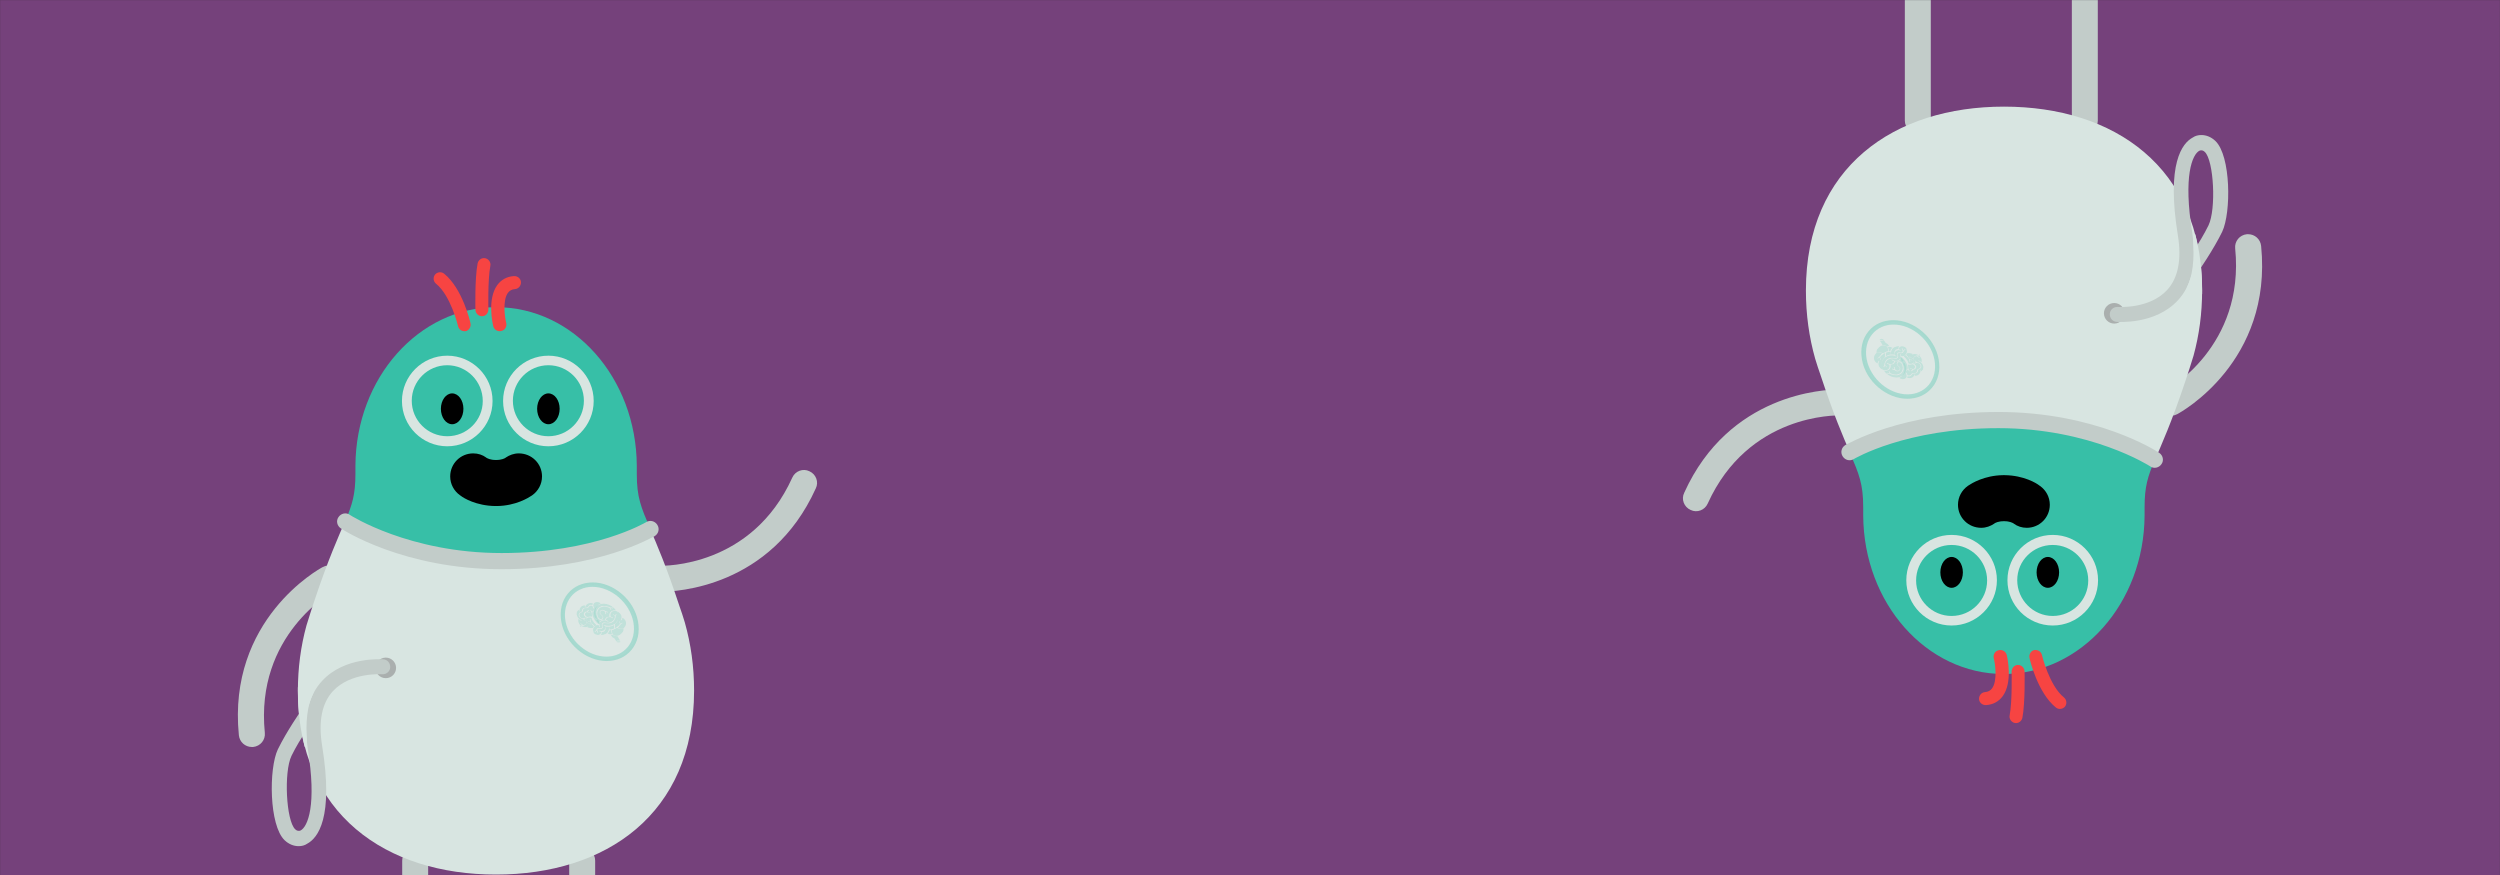 <svg width="2102" height="736" viewBox="0 0 2102 736" fill="none" xmlns="http://www.w3.org/2000/svg">
<rect x="0" y="0" width="2102" height="736" fill="#333333" stroke="none"/>
<mask id="mask0" mask-type="alpha" maskUnits="userSpaceOnUse" x="0" y="0" width="2102" height="736">
<rect width="2102" height="736" fill="url(#paint0_linear)"/>
</mask>
<g mask="url(#mask0)">
<rect width="2102" height="736" fill="#75417B"/>
<path d="M489.498 897.987C483.527 897.987 478.586 893.046 478.586 887.075V723.598C478.586 717.628 483.527 712.686 489.498 712.686C495.469 712.686 500.41 717.628 500.41 723.598V887.075C500.41 893.046 495.469 897.987 489.498 897.987Z" fill="#C2CCC9"/>
<path d="M349.081 897.987C343.11 897.987 338.169 893.046 338.169 887.075V723.598C338.169 717.628 343.11 712.686 349.081 712.686C355.052 712.686 359.993 717.628 359.993 723.598V887.075C359.993 893.046 355.258 897.987 349.081 897.987Z" fill="#C2CCC9"/>
<path d="M555.589 497.532C554.765 497.532 554.147 497.532 553.941 497.532C547.971 497.326 543.235 492.179 543.441 486.208C543.647 480.237 548.794 475.502 554.765 475.707C558.059 475.707 631.974 477.149 666.151 401.587C668.622 396.028 675.21 393.558 680.564 396.234C686.123 398.705 688.593 405.293 685.917 410.646C648.239 494.032 568.354 497.532 555.589 497.532Z" fill="#C2CCC9"/>
<path d="M211.753 628.066C206.194 628.066 201.458 623.948 200.841 618.183C191.164 521.003 268.166 478.384 271.461 476.737C276.814 473.854 283.402 475.913 286.285 481.266C289.167 486.62 287.108 493.208 281.755 496.091C279.079 497.738 214.429 533.768 222.665 616.124C223.283 622.095 218.959 627.448 212.782 628.066C212.576 628.066 212.164 628.066 211.753 628.066Z" fill="#C2CCC9"/>
<path d="M546.735 444.618C538.911 426.294 535.411 418.264 535.411 398.293V398.087C535.411 396.028 535.411 393.763 535.411 391.499C535 317.79 482.292 258.288 417.231 258.288C352.17 258.288 299.256 317.79 298.844 391.499C298.844 393.763 298.844 396.028 298.844 398.087V398.293C298.844 416 296.168 424.235 290.197 438.442C312.639 453.883 353.199 471.796 421.554 471.796C480.851 471.796 521.205 458.207 546.735 444.618Z" fill="#37BFA7"/>
<path d="M571.236 509.473C571.236 509.268 571.03 509.062 571.03 508.856C560.324 476.325 552.294 457.795 546.529 444.412C520.999 458.001 480.645 471.384 421.554 471.384C353.199 471.384 312.639 453.472 290.197 438.03C284.638 451.207 276.196 469.531 264.255 505.356C262.196 511.532 259.931 518.533 257.666 525.945C252.931 543.239 250.46 561.564 250.46 580.711C250.46 684.891 324.992 735.334 417.025 735.334C509.057 735.334 583.589 684.891 583.589 580.711C583.589 560.534 580.913 541.386 575.766 523.268C574.324 518.533 572.883 514.003 571.236 509.473Z" fill="#D8E5E1"/>
<path d="M421.554 478.59C339.61 478.59 288.55 445.648 286.491 444.207C283.402 442.148 282.373 437.824 284.638 434.736C286.697 431.647 291.02 430.618 294.109 432.883C294.726 433.295 344.14 465.002 421.76 465.002C499.792 465.002 542.823 439.265 543.235 439.059C546.529 437.001 550.647 438.03 552.706 441.324C554.765 444.618 553.735 448.736 550.441 450.795C548.382 451.619 503.498 478.59 421.554 478.59Z" fill="#C2CCC9"/>
<path d="M390.465 278.465C387.994 278.465 385.729 276.818 385.111 274.142C385.111 273.936 378.935 248.405 366.581 238.523C364.317 236.67 363.905 233.17 365.758 230.905C367.611 228.64 371.111 228.228 373.376 230.081C388.817 242.435 395.406 270.642 395.612 271.877C396.229 274.759 394.376 277.848 391.494 278.465C391.288 278.465 390.876 278.465 390.465 278.465Z" fill="#F74442"/>
<path d="M405.289 265.906C402.406 265.906 399.936 263.641 399.73 260.553C399.73 259.523 399.112 234.405 401.583 221.434C402.2 218.551 405.083 216.492 407.965 217.11C410.848 217.728 412.907 220.61 412.289 223.493C410.024 235.228 410.642 259.935 410.642 260.141C410.642 263.229 408.377 265.906 405.289 265.906Z" fill="#F74442"/>
<path d="M420.113 278.465C417.642 278.465 415.378 276.818 414.76 274.347C414.142 272.083 409.613 251.494 418.054 239.758C421.348 235.228 426.084 232.552 432.055 232.14C435.143 231.934 437.82 234.199 438.025 237.081C438.231 240.17 435.966 242.846 433.084 243.052C430.407 243.258 428.554 244.287 427.113 246.14C422.378 252.523 424.437 267.141 425.672 271.671C426.29 274.553 424.643 277.642 421.554 278.259C420.937 278.465 420.525 278.465 420.113 278.465Z" fill="#F74442"/>
<path d="M455.732 400.558C455.732 407.146 452.438 412.911 447.496 416.411C447.496 416.411 447.291 416.617 446.879 416.823C444.408 418.47 433.702 425.264 417.848 425.47H416.407C400.348 425.264 389.641 418.676 387.377 416.823C386.965 416.617 386.759 416.411 386.759 416.411C381.818 412.911 378.523 407.146 378.523 400.558C378.523 389.851 387.171 381.204 397.877 381.204C401.995 381.204 405.701 382.439 408.789 384.704C408.789 384.704 408.789 384.704 408.995 384.91C409.819 385.322 412.083 386.763 417.025 386.763C421.966 386.763 424.437 385.322 425.055 384.91C425.26 384.704 425.26 384.704 425.26 384.704C428.349 382.645 432.055 381.204 436.173 381.204C447.085 381.204 455.732 389.851 455.732 400.558Z" fill="black"/>
<path d="M461.085 375.233C440.084 375.233 422.996 358.145 422.996 337.144C422.996 316.143 440.084 299.054 461.085 299.054C482.086 299.054 499.175 316.143 499.175 337.144C499.175 358.145 482.086 375.233 461.085 375.233ZM461.085 307.084C444.614 307.084 431.231 320.467 431.231 336.938C431.231 353.409 444.614 366.792 461.085 366.792C477.556 366.792 490.939 353.409 490.939 336.938C490.939 320.467 477.556 307.084 461.085 307.084Z" fill="#D8E5E1"/>
<path d="M380.171 356.703C385.401 356.703 389.642 350.896 389.642 343.732C389.642 336.569 385.401 330.761 380.171 330.761C374.94 330.761 370.7 336.569 370.7 343.732C370.7 350.896 374.94 356.703 380.171 356.703Z" fill="black"/>
<path d="M376.052 375.233C355.052 375.233 337.963 358.145 337.963 337.144C337.963 316.143 355.052 299.054 376.052 299.054C397.053 299.054 414.142 316.143 414.142 337.144C414.142 358.145 397.053 375.233 376.052 375.233ZM376.052 307.084C359.581 307.084 346.198 320.467 346.198 336.938C346.198 353.409 359.581 366.792 376.052 366.792C392.524 366.792 405.906 353.615 405.906 337.144C405.906 320.673 392.524 307.084 376.052 307.084Z" fill="#D8E5E1"/>
<path d="M461.085 356.703C466.315 356.703 470.556 350.896 470.556 343.732C470.556 336.569 466.315 330.761 461.085 330.761C455.854 330.761 451.614 336.569 451.614 343.732C451.614 350.896 455.854 356.703 461.085 356.703Z" fill="black"/>
<g opacity="0.56">
<path opacity="0.56" d="M527.679 547.41C538.846 536.711 537.376 517.056 524.397 503.508C511.417 489.959 491.842 487.649 480.676 498.348C469.509 509.046 470.978 528.702 483.958 542.25C496.937 555.798 516.512 558.108 527.679 547.41Z" fill="#EBEDED"/>
<path opacity="0.56" d="M510.087 555.799C492.587 555.799 475.292 541.18 471.998 523.062C470.351 513.797 472.204 505.356 477.557 498.973C482.498 493.002 489.91 489.708 498.352 489.708C515.852 489.708 533.147 504.326 536.441 522.444C538.088 531.71 536.235 540.151 530.882 546.534C525.941 552.504 518.529 555.799 510.087 555.799ZM498.146 493.414C490.94 493.414 484.557 496.297 480.233 501.444C475.704 507.003 474.057 514.415 475.498 522.444C478.586 538.71 494.028 552.093 509.882 552.093C517.088 552.093 523.47 549.21 527.794 544.063C532.323 538.504 533.971 531.092 532.529 523.062C529.441 506.797 513.999 493.414 498.146 493.414Z" fill="#37BFA7"/>
</g>
<g opacity="0.56">
<g opacity="0.56">
<path opacity="0.56" d="M505.352 533.769C506.175 533.974 506.999 533.769 507.616 533.563C507.822 533.563 508.028 533.563 508.028 533.357C508.646 533.357 509.263 532.945 509.675 532.739C510.705 532.121 511.322 531.092 511.734 530.063C511.94 529.445 512.146 528.621 511.94 528.004C511.94 527.798 511.94 527.592 512.146 527.592C512.352 527.592 512.352 527.798 512.352 528.004C512.352 528.415 512.352 528.621 512.352 529.033C512.352 529.239 512.352 529.445 512.764 529.239C513.175 529.239 513.793 529.239 514.205 529.033C514.411 529.033 514.617 529.033 514.823 528.827C515.028 528.827 515.028 528.827 515.234 528.827H515.44C515.852 528.827 515.852 528.621 516.058 528.415C516.264 528.004 516.264 527.592 516.264 526.974C516.264 526.562 516.47 525.945 516.264 525.533C516.058 525.533 516.058 525.533 516.058 525.739C515.028 526.356 513.587 526.768 512.352 526.974C511.528 526.974 510.499 526.974 509.675 526.974C509.058 526.974 509.058 526.974 509.263 527.386C509.263 527.798 509.263 528.415 509.263 528.827C509.058 529.651 508.646 530.063 508.234 530.68C508.234 530.68 508.234 530.68 508.028 530.886C507.411 531.298 506.793 531.504 506.175 531.504C505.969 531.504 505.969 531.504 505.969 531.71C505.969 532.121 505.763 532.533 505.763 532.945C505.557 533.151 505.352 533.563 505.146 533.769C505.146 533.769 504.94 533.769 505.146 533.974C505.146 533.769 505.352 533.769 505.352 533.769Z" fill="#37BFA7"/>
</g>
<g opacity="0.56">
<path opacity="0.56" d="M513.998 533.357C514.204 533.151 514.822 533.357 514.41 532.74C513.998 531.71 513.793 530.886 513.998 530.063C513.998 529.857 513.998 529.651 513.793 529.857C513.587 529.857 513.175 529.857 512.969 529.857C512.763 529.857 512.557 529.857 512.557 530.063C512.351 530.886 511.939 531.71 511.116 532.328C510.91 532.534 510.91 532.74 511.322 532.74C512.145 533.357 512.969 533.357 513.998 533.357Z" fill="#37BFA7"/>
</g>
<g opacity="0.56">
<path opacity="0.56" d="M500.822 533.357C500.822 533.357 501.027 533.563 500.822 533.357C501.851 533.769 502.469 533.974 503.292 533.769C504.528 533.563 505.145 532.739 505.557 531.71C505.557 531.504 505.557 531.298 505.145 531.092C504.733 531.092 504.528 531.092 504.116 530.886C503.91 530.886 503.704 530.68 503.91 530.474C503.91 530.268 504.116 530.268 504.322 530.268C504.528 530.268 504.733 530.474 504.939 530.474H505.145C505.557 530.68 505.969 530.68 506.175 530.474C507.204 530.268 507.822 530.063 508.439 529.239C508.645 529.239 508.645 529.033 508.645 528.827C509.057 528.415 509.057 527.798 509.057 527.18C509.057 526.357 509.057 526.356 508.028 525.945C507.616 525.739 507.41 525.739 507.616 525.327C507.616 525.327 507.616 525.327 507.822 525.327C508.028 525.327 508.028 525.327 508.234 525.533C509.263 525.945 510.292 526.151 511.322 526.151H511.528H511.734C513.793 526.151 515.44 525.533 516.881 524.503C517.499 524.092 517.91 523.68 518.322 523.062C518.734 522.65 518.94 522.239 519.146 521.621C519.146 521.621 519.146 521.621 519.352 521.621C520.175 519.356 520.175 516.886 518.734 514.209C518.734 514.003 518.528 514.003 518.322 513.797C517.704 513.591 516.881 513.591 516.263 513.797C516.057 513.797 516.057 513.797 515.851 513.797C513.998 514.209 512.969 516.062 513.381 518.121C513.381 518.327 513.587 518.327 513.793 518.533C514.41 518.739 514.822 518.944 515.234 519.15C515.44 519.356 515.44 519.356 515.44 519.562C515.44 519.562 515.44 519.562 515.234 519.768C515.028 519.768 514.822 519.768 514.616 519.562C514.204 519.356 513.587 518.944 513.175 518.944C511.322 518.533 509.881 519.356 509.469 521.003C509.469 521.209 509.675 521.415 509.881 521.415C510.498 521.621 510.91 521.827 511.322 522.239C511.528 522.445 511.734 522.65 511.528 522.856C511.322 522.856 511.116 522.856 510.91 522.65C510.704 522.445 510.498 522.239 510.292 522.239C509.263 521.621 508.234 521.415 507.204 521.621C506.381 521.827 505.763 522.033 505.145 522.65C504.733 522.856 504.733 523.062 504.528 523.268C504.322 523.474 504.322 523.68 504.322 523.886C504.116 524.092 504.116 524.298 504.116 524.298C503.91 525.121 504.116 525.945 504.322 526.768C504.322 526.974 504.528 527.18 504.322 527.18C504.116 527.386 503.91 527.18 503.91 527.18C503.91 526.974 503.704 526.768 503.704 526.768C503.704 526.562 503.704 526.562 503.704 526.356C503.498 525.533 503.498 525.533 502.675 525.533C501.439 525.533 500.616 525.945 499.998 526.768C499.998 526.768 499.792 526.768 499.792 526.974C499.586 527.18 499.586 527.18 499.38 527.386C499.174 527.592 498.969 528.004 498.969 528.21C498.557 529.033 498.557 530.063 498.969 531.092C498.969 531.092 498.969 531.092 498.969 531.298C499.174 532.327 499.792 532.945 500.822 533.357ZM500.822 530.268C501.027 530.063 501.439 529.857 501.439 529.239C501.851 528.621 502.263 528.004 503.292 528.004C503.704 528.004 504.116 528.004 504.528 528.004C504.939 528.21 505.351 528.21 505.557 528.004C505.557 528.004 505.557 528.004 505.763 528.004C506.381 527.592 506.586 527.18 506.175 526.356C505.351 524.092 507.204 522.856 509.057 523.474C509.675 523.68 510.292 523.68 510.704 523.68H510.91C511.322 523.68 511.734 523.68 512.145 523.474C512.351 523.474 512.557 523.474 512.763 523.268C513.381 523.268 513.998 522.856 514.41 522.65C515.646 521.827 516.469 520.797 516.881 519.356C517.087 518.739 517.087 518.121 516.469 517.503C516.057 517.091 515.646 516.886 515.44 516.268C515.646 516.268 515.646 516.268 515.851 516.268C516.263 516.68 516.469 517.091 516.881 517.503C517.087 517.709 517.293 517.709 517.293 517.503C517.499 517.091 517.499 516.886 517.704 516.474C517.704 516.268 517.91 516.062 518.116 516.268C518.322 516.474 518.322 516.68 518.322 516.68V516.886C518.322 517.091 518.116 517.091 518.116 517.297C517.91 517.503 517.91 517.709 517.91 517.915C517.499 518.327 517.704 518.944 517.499 519.562C517.293 519.768 517.499 519.768 517.293 519.974C517.087 520.386 516.881 521.003 516.675 521.415C516.469 521.621 516.263 521.827 516.263 522.033C516.057 522.239 515.851 522.445 515.646 522.65C515.234 523.062 514.616 523.268 513.998 523.68H513.793C513.381 523.886 512.763 523.886 512.351 524.092H512.145C510.91 524.092 509.675 524.092 508.439 523.886C507.204 523.68 506.381 524.709 506.586 525.945C506.792 526.562 506.998 527.386 506.792 528.004C506.175 528.827 505.351 528.827 504.116 528.621C503.292 528.415 502.469 528.827 502.263 529.445C502.263 529.651 502.263 529.857 502.263 530.063C502.263 530.268 502.469 530.268 502.469 530.474C502.469 530.886 502.88 531.092 502.88 531.504C502.88 531.71 503.292 531.916 502.88 532.121C502.469 532.327 502.469 531.916 502.263 531.71C502.263 531.71 502.263 531.71 502.263 531.504C502.057 531.092 502.057 530.886 501.851 530.474C501.645 530.268 501.645 530.268 501.439 530.474C501.233 530.68 500.822 531.092 500.616 531.298C500.41 531.504 500.41 531.504 499.998 531.504C499.998 531.504 499.998 531.298 499.792 531.298C500.41 530.886 500.616 530.68 500.822 530.268Z" fill="#37BFA7"/>
</g>
<g opacity="0.56">
<path opacity="0.56" d="M502.675 523.268C502.675 523.268 502.675 523.474 502.881 523.474C503.087 523.68 503.293 524.092 503.499 524.298C503.499 524.092 503.704 524.092 503.704 523.886C503.704 523.68 503.91 523.68 503.91 523.474C504.116 523.268 504.116 523.062 504.116 522.856C504.116 522.856 504.116 522.856 504.322 522.65C504.94 521.827 505.763 521.415 506.587 521.209H506.793C507.205 521.209 507.616 521.209 507.822 521.209C508.44 521.209 508.852 521.209 508.852 520.592V520.386C509.469 519.15 510.293 518.533 511.94 518.533C512.352 518.533 512.558 518.327 512.352 517.915C512.146 517.297 512.352 516.885 512.352 516.474C512.764 514.415 514.822 512.974 517.293 513.179C517.499 513.179 517.499 513.179 517.705 513.179C517.705 512.974 517.705 512.974 517.499 512.768C516.675 511.532 515.44 510.503 514.205 509.679C511.322 507.826 508.234 507.209 505.352 507.826C503.91 508.238 502.675 508.856 501.646 509.885C501.234 510.297 500.616 510.915 500.41 511.532C500.204 511.532 500.204 511.738 500.204 511.944C500.204 511.944 500.204 511.944 500.204 512.15C499.998 512.15 499.998 512.356 499.998 512.562C499.793 512.974 499.793 513.385 499.587 513.797C499.175 515.65 499.587 517.297 500.204 519.15C500.41 519.562 500.616 519.768 501.028 519.974C501.234 520.386 501.646 520.592 502.057 520.797C502.263 521.003 502.469 521.003 502.263 521.209C502.057 521.415 501.851 521.209 501.646 521.209C501.646 521.209 501.44 521.209 501.44 521.003C501.234 520.797 501.028 520.592 500.822 520.592C501.234 521.209 501.44 521.827 501.851 522.239C501.851 522.239 501.851 522.239 501.851 522.445C502.469 522.856 502.469 523.062 502.675 523.268ZM501.44 514.621C501.646 513.797 501.851 513.179 502.263 512.356C502.675 511.944 503.087 511.326 503.499 510.915C504.322 510.297 505.352 509.679 506.381 509.473C506.587 509.473 506.587 509.473 506.793 509.473C507.205 509.473 507.41 509.473 507.616 509.473C509.263 509.473 510.705 509.679 512.352 510.297C512.558 510.503 512.764 510.503 512.764 510.503C512.764 510.709 512.969 510.709 513.175 510.709C513.793 510.709 514.411 510.915 515.028 510.915C515.44 510.915 515.646 511.121 515.44 511.532C515.44 511.532 515.44 511.532 515.234 511.532C514.617 511.532 514.205 511.326 513.587 511.326C513.381 511.326 513.175 511.326 513.381 511.532C513.587 511.944 513.793 512.356 513.999 512.768C513.999 512.974 514.205 513.179 513.999 513.179C513.793 513.179 513.587 512.974 513.587 512.974C513.381 512.768 513.381 512.562 513.175 512.356C513.175 512.356 513.175 512.15 512.969 512.15C512.764 511.532 512.558 511.121 511.94 510.915C510.293 510.297 508.646 509.885 507.205 510.091C504.528 510.503 502.881 511.944 502.263 514.415C502.057 515.444 502.057 516.474 502.469 517.503V517.709C502.675 518.533 502.881 519.15 503.499 519.768C504.528 520.797 506.175 520.797 506.587 519.562C506.999 518.738 506.587 517.709 505.352 517.091C505.146 516.68 504.734 516.474 504.528 516.062C504.528 515.856 504.322 515.65 504.322 515.65C504.322 515.238 504.322 514.621 504.322 514.209V514.003C504.734 513.385 505.352 512.974 506.175 512.768C506.793 512.768 507.205 512.768 507.822 512.974C508.234 513.179 508.646 513.591 509.058 513.797C509.469 514.003 510.087 514.209 510.499 514.209C510.705 514.415 510.705 514.415 510.911 514.415C511.116 514.415 511.322 514.621 511.322 514.827C511.322 515.033 511.116 515.032 510.911 515.032C510.499 514.827 510.087 514.827 509.469 514.621C509.263 514.621 509.263 514.621 509.263 514.827C509.469 515.238 509.675 515.856 509.675 516.268C509.675 516.474 509.675 516.474 509.469 516.474C509.263 516.474 509.263 516.474 509.058 516.268C509.058 516.062 508.852 516.062 508.852 515.856C508.852 515.856 508.852 515.856 508.852 515.65C508.852 515.238 508.44 514.621 508.44 514.209C508.44 514.209 508.44 514.003 508.234 514.003C507.616 513.385 506.793 513.179 505.969 513.385C505.146 513.591 504.734 514.003 504.734 514.827V515.032C504.734 515.65 504.94 516.474 505.763 516.886C506.587 517.503 507.205 518.327 507.205 519.356V519.562C507.205 519.974 506.793 520.386 506.587 520.797C506.175 521.003 505.763 521.209 505.352 521.209C504.116 521.209 503.087 520.592 502.469 519.356C501.646 517.503 501.44 516.062 501.44 514.621Z" fill="#37BFA7"/>
</g>
<g opacity="0.56">
<path opacity="0.56" d="M526.352 523.886C526.352 522.033 525.323 520.592 523.676 519.562C523.47 519.356 523.264 519.356 523.264 519.768C523.264 520.386 523.058 520.797 522.646 521.209C522.44 521.415 522.44 521.827 522.029 521.621C521.617 521.415 522.029 521.209 522.029 521.003C522.852 519.562 522.852 518.121 521.823 516.474C521.205 515.65 520.587 515.033 519.558 514.415C519.558 514.415 519.558 514.415 519.352 514.415C519.146 514.209 518.94 514.209 518.94 514.209C518.734 514.209 518.94 514.415 518.94 514.621C519.352 515.444 519.558 516.268 519.764 517.091C519.97 518.739 519.97 520.18 519.352 521.621C519.146 521.827 519.146 522.033 519.146 522.239C518.528 523.268 517.911 524.092 517.087 524.709C517.087 524.709 516.881 524.915 517.087 524.915C517.293 525.945 517.087 526.974 516.881 528.209C517.705 527.798 518.528 527.386 519.146 526.768C519.352 526.562 519.764 526.356 519.97 526.151C520.176 526.151 520.176 526.151 520.176 525.945C520.587 525.533 520.999 525.121 521.205 524.709C521.205 524.503 521.205 524.503 521.205 524.298C520.999 523.886 520.793 523.268 520.587 522.856C520.381 522.445 520.587 522.445 520.999 522.445C520.999 522.445 520.999 522.445 520.999 522.65C521.205 523.062 521.205 523.68 521.411 524.092C521.411 524.298 521.617 524.298 521.823 524.298C522.234 524.092 522.44 523.886 522.852 523.68C523.264 523.474 523.264 523.474 523.47 523.886C522.235 524.503 521.411 525.533 520.587 526.562C520.381 526.562 520.381 526.768 520.381 526.974C520.381 526.974 520.381 526.974 520.176 527.18C519.97 527.386 519.764 527.592 519.558 527.798C519.352 528.004 519.558 528.004 519.764 528.004C520.999 528.415 522.029 528.621 523.058 528.415C523.264 528.415 523.264 528.415 523.47 528.415C523.882 528.415 524.088 528.209 524.499 528.004C525.735 526.768 526.352 525.533 526.352 523.886Z" fill="#37BFA7"/>
</g>
<g opacity="0.56">
<path opacity="0.56" d="M494.027 527.18C493.821 527.386 494.027 527.386 494.233 527.592C495.469 528.003 496.91 528.209 498.145 528.003C498.351 528.003 498.557 528.003 498.557 527.797C498.763 527.592 498.763 527.18 499.175 526.974C499.381 526.768 499.381 526.768 499.175 526.562C498.763 526.15 498.145 525.533 497.733 525.121C497.733 524.915 497.527 524.915 497.527 524.709C497.527 524.709 497.527 524.709 497.527 524.503C497.322 524.091 497.116 523.68 496.704 523.474C496.704 523.268 496.498 523.268 496.292 523.062C495.674 522.856 495.263 522.65 494.645 522.444C494.645 522.444 494.645 522.444 494.439 522.444C494.233 522.238 494.027 522.238 494.027 522.033C494.027 521.827 494.439 521.827 494.645 522.033C495.057 522.238 495.469 522.444 495.88 522.65C496.086 522.856 496.086 522.65 496.086 522.444C496.086 522.033 495.88 521.621 495.88 521.003C495.88 520.797 495.88 520.591 496.086 520.591H496.292C496.498 520.797 496.498 521.003 496.498 521.209C496.704 521.827 496.498 522.444 496.91 523.062C497.527 524.092 498.145 524.915 499.175 525.739C499.175 525.739 499.175 525.945 499.38 525.945C499.792 526.562 499.792 526.562 500.41 526.15C500.616 525.945 500.822 525.944 501.028 525.739C501.234 525.533 501.439 525.533 501.028 525.121C499.998 524.297 499.175 523.268 498.557 522.238C498.351 521.827 498.145 521.415 497.939 521.209C497.939 521.003 497.733 521.003 497.733 520.797C497.733 520.591 497.527 520.385 497.527 519.974C497.322 519.356 496.91 519.15 496.498 519.15C496.292 519.15 496.292 519.15 496.086 519.15C494.851 518.944 493.821 519.356 493.41 520.18C493.204 520.385 493.204 520.797 492.998 521.003C492.998 521.827 493.204 522.856 494.027 523.474C494.027 523.474 494.027 523.474 494.233 523.68C494.851 524.297 495.469 524.503 496.292 524.503H496.498H496.704C496.91 524.503 497.116 524.503 497.116 524.709C497.116 524.915 497.116 524.915 496.91 524.915C496.704 524.915 496.498 524.915 496.498 524.915C495.674 524.709 494.851 524.297 494.027 523.886C494.027 523.886 494.027 523.886 493.821 523.68C493.821 523.474 493.616 523.268 493.41 523.474C493.204 523.474 493.204 523.68 493.204 523.886C492.998 524.091 492.998 524.503 492.792 524.709C492.38 525.533 491.557 525.739 490.527 526.15C490.321 526.15 490.321 526.15 490.115 526.15C489.91 526.15 489.704 526.15 489.704 526.15C489.292 526.356 488.674 526.562 488.262 526.768C488.057 526.768 487.851 526.974 487.645 526.768C487.645 526.768 487.645 526.768 487.645 526.562C487.851 526.15 488.262 526.15 488.674 525.945C488.88 525.739 489.292 525.739 489.292 525.533C489.292 525.327 488.88 525.121 488.674 524.915C488.468 524.709 488.262 524.709 488.262 524.503C488.057 524.297 487.851 524.297 488.057 524.092C488.262 523.886 488.468 524.091 488.674 524.297C489.086 524.709 489.704 525.121 490.115 525.327C490.115 525.533 490.321 525.533 490.527 525.533C490.939 525.533 491.145 525.327 491.557 525.327C492.792 524.915 493.616 523.268 492.998 522.033C492.998 522.033 492.998 522.033 492.998 521.827C492.792 521.003 492.998 520.18 493.41 519.562C493.616 519.562 493.616 519.356 493.41 519.356C492.998 519.356 492.586 518.944 492.174 518.738C491.763 518.327 491.351 517.709 490.939 517.297C490.939 517.297 490.939 517.297 490.939 517.091C490.939 516.679 490.733 516.268 490.939 515.856C491.351 514.826 491.968 514.209 493.204 514.209C493.41 514.209 493.41 514.209 493.41 514.003C493.821 513.591 494.027 513.179 494.439 512.973C494.645 512.768 494.645 512.768 495.057 512.973C495.263 513.179 495.057 513.385 495.057 513.385C494.851 513.591 494.439 514.003 494.233 514.209C494.027 514.415 494.027 514.415 494.439 514.621C494.851 514.826 495.263 514.826 495.675 515.032C495.675 515.032 495.674 515.032 495.88 515.032C496.086 515.032 496.292 515.238 496.292 515.444C496.292 515.65 496.086 515.65 495.88 515.444C495.263 515.238 494.645 515.032 494.233 514.826C493.41 514.621 492.792 514.826 492.38 515.238C491.968 515.65 491.763 516.268 491.968 517.091C492.586 518.327 493.821 519.15 495.057 518.532C495.88 518.327 496.704 518.121 497.733 518.532C497.939 518.532 497.939 518.532 497.939 518.327C497.733 517.503 497.527 516.474 497.527 515.65C497.527 515.032 497.322 514.621 496.91 514.003C496.91 513.797 496.704 513.797 496.704 513.591C496.704 513.385 496.498 513.385 496.498 513.179C496.498 512.973 496.292 512.768 496.498 512.768C496.704 512.768 496.91 512.768 496.91 512.973C497.116 513.385 497.322 513.591 497.527 514.003C497.733 514.415 497.733 514.415 498.145 514.209C498.351 514.003 498.557 513.797 498.763 513.385C498.969 513.179 498.969 513.179 499.175 513.385C499.381 513.591 499.381 513.797 499.175 513.797C498.763 514.209 498.557 514.621 498.145 514.826C497.939 515.032 497.939 515.032 497.939 515.238C497.939 516.268 498.145 517.297 498.557 518.327C499.381 520.591 500.822 522.856 502.881 524.503C503.087 524.709 503.087 524.709 503.292 524.709C503.704 524.709 503.91 524.503 504.322 524.503C504.528 524.503 504.528 524.297 504.528 524.092C504.322 523.886 504.116 523.474 503.91 523.062C503.704 522.65 503.292 522.238 503.087 521.621C503.087 521.621 503.087 521.621 503.087 521.415C502.881 521.003 502.675 520.591 502.469 520.18C502.263 520.18 502.263 520.385 502.263 520.385C502.263 520.591 502.263 520.797 502.263 521.003C502.263 521.209 502.263 521.415 501.851 521.209C501.645 521.209 501.645 521.003 501.645 520.797C501.645 520.591 501.645 520.591 501.645 520.385C501.645 519.974 501.851 519.562 501.645 518.944V518.738C501.439 518.121 501.028 517.503 500.822 516.885V516.679C500.616 515.65 500.616 514.826 500.616 513.797V513.591C500.822 512.973 500.822 512.356 501.028 511.738C501.439 510.503 502.263 509.473 503.087 508.444C503.087 508.444 503.087 508.444 503.292 508.444C503.704 508.032 504.322 507.62 504.94 507.414C505.145 507.414 504.94 507.209 504.94 507.209C504.528 506.797 503.91 506.591 503.292 506.385C501.439 505.767 499.586 506.591 498.969 508.032C498.969 508.032 498.969 508.032 498.969 508.238C498.763 508.238 498.763 508.444 498.969 508.444C498.763 508.65 498.763 508.856 498.969 509.062C498.969 509.062 498.969 509.062 498.969 509.267C498.969 509.473 498.969 509.885 499.175 510.091V510.297C499.175 510.503 499.175 510.709 499.38 510.709C499.38 510.709 499.38 510.709 499.38 510.915C499.38 511.12 499.586 511.326 499.586 511.532C499.586 511.532 499.381 511.738 499.175 511.738C498.763 511.326 498.557 510.709 498.351 510.091C498.351 509.885 498.145 509.679 497.939 509.473C496.91 509.062 495.88 509.267 495.469 509.885C495.057 510.503 494.645 510.915 494.027 511.326H493.821H493.616H493.41C492.998 511.326 492.38 511.326 491.968 511.326C491.351 511.326 490.939 511.532 490.527 512.15C490.321 512.15 490.321 512.356 490.321 512.562C490.115 512.973 490.115 513.385 490.115 513.797C489.91 514.415 489.292 514.826 488.674 515.032C488.057 515.238 487.645 515.444 487.439 516.062C487.233 516.062 487.233 516.268 487.233 516.474C487.027 517.091 487.233 517.709 487.645 518.532C488.262 519.562 489.704 520.18 490.733 519.768C491.145 519.562 491.557 519.562 491.968 519.356C492.174 519.356 492.38 519.356 492.38 519.562C492.586 519.768 492.38 519.768 492.174 519.974C491.763 520.18 491.351 520.18 490.939 520.385C490.733 520.385 490.733 520.591 490.939 520.591C491.351 520.797 491.763 521.209 491.968 521.415C492.174 521.621 492.38 521.621 492.174 521.827C491.968 522.033 491.763 521.827 491.763 521.827C491.351 521.415 490.733 521.003 490.321 520.591C490.115 520.385 489.91 520.385 489.91 520.385C489.292 520.385 488.674 519.974 488.057 519.562C487.645 519.356 487.439 518.944 487.027 518.532C486.821 518.327 486.821 518.121 486.615 517.915V517.709C486.409 516.062 486.821 515.238 488.262 514.621C488.674 514.415 489.292 514.209 489.292 513.797C489.292 512.768 489.704 511.944 490.321 511.326C490.321 511.326 490.321 511.326 490.527 511.326C491.145 511.12 491.763 510.915 492.586 510.915H492.792C493.616 510.915 494.645 510.297 494.645 509.679C494.645 509.679 494.851 509.679 494.851 509.473C495.469 508.65 496.498 508.238 497.733 508.65C498.145 508.856 498.145 508.856 498.145 508.238C498.351 508.032 498.145 507.826 498.351 507.62C498.557 507.414 498.351 507.209 497.939 507.209C495.88 506.797 494.233 507.209 492.998 508.65C492.586 509.062 492.38 509.679 492.174 510.091C492.174 510.297 491.968 510.297 491.968 510.297C491.763 510.297 491.763 510.091 491.763 509.885C491.763 509.679 491.763 509.679 491.968 509.473C491.968 509.267 491.968 509.062 491.763 509.062C490.733 509.062 489.91 509.267 489.292 509.679C488.674 510.091 488.057 510.503 487.851 511.326C487.851 511.326 487.851 511.326 487.645 511.326C487.439 511.944 487.233 512.768 487.439 513.591C487.439 513.797 487.439 514.003 487.439 514.003H487.233C487.233 514.003 487.027 514.003 487.027 513.797C487.027 513.797 487.027 513.797 487.027 513.591C487.027 513.385 487.027 513.179 487.027 512.973C487.027 512.768 487.027 512.768 486.821 512.768C486.204 513.179 485.586 513.591 485.38 514.209C484.968 514.415 484.968 514.826 484.968 515.238C484.556 516.885 485.38 519.15 487.027 520.385C487.645 520.797 488.057 521.209 488.674 521.415C488.88 521.415 489.086 521.621 489.086 521.827C489.086 522.033 488.88 522.033 488.674 521.827C488.468 521.827 488.262 521.621 488.057 521.621C487.439 521.209 486.821 520.797 486.409 520.385C485.998 521.827 486.204 523.268 487.027 524.503C488.674 526.974 491.968 528.003 494.233 526.768C495.263 526.356 495.88 525.533 496.292 524.503C496.292 524.297 496.292 524.091 496.704 524.297C496.91 524.503 496.91 524.503 496.91 524.709C494.439 526.562 494.233 526.768 494.027 527.18Z" fill="#37BFA7"/>
</g>
<g opacity="0.56">
<path opacity="0.56" d="M523.47 531.504C524.087 530.68 524.293 529.651 524.293 528.621C524.293 528.415 524.293 528.209 523.881 528.415C523.675 528.415 523.47 528.621 523.264 528.621C523.264 528.621 523.264 528.621 523.058 528.621C521.617 528.827 520.381 528.621 518.94 528.003C518.734 528.003 518.734 528.003 518.528 528.003C518.116 528.209 517.911 528.415 517.499 528.621C516.881 528.827 516.469 529.033 515.852 529.445C515.646 529.445 515.234 529.651 515.028 529.651C514.822 529.651 514.616 529.651 514.616 529.856C514.41 530.474 514.41 531.092 514.616 531.709C514.822 533.357 516.058 534.386 517.911 534.592C518.734 534.592 519.558 534.592 520.381 534.18C521.617 533.562 522.646 532.533 523.47 531.504Z" fill="#37BFA7"/>
</g>
<g opacity="0.56">
<path opacity="0.56" d="M516.058 536.445C516.469 536.651 516.675 536.857 516.881 537.063C517.293 537.681 517.499 538.298 517.911 538.71C517.911 538.916 518.117 538.916 518.323 538.916C519.146 538.504 519.97 538.504 520.999 538.504C521.205 538.504 521.205 538.504 521.411 538.504C521.205 538.092 520.999 537.681 520.588 537.475C520.588 537.269 520.382 537.269 520.382 537.063C520.176 536.445 519.558 535.827 519.352 535.21C519.352 535.004 519.146 535.004 519.146 535.004C518.117 535.004 517.293 534.798 516.263 534.386C516.058 534.18 515.646 533.974 515.44 533.768C515.234 533.562 515.234 533.562 515.028 533.768C514.822 533.974 514.41 533.974 514.204 533.974C513.587 533.974 513.587 534.18 513.998 534.592C514.41 535.21 515.028 536.033 516.058 536.445Z" fill="#37BFA7"/>
</g>
<g opacity="0.56">
<path opacity="0.56" d="M518.94 539.946C519.763 540.151 520.381 540.151 520.999 539.946C521.205 539.946 521.411 539.946 521.411 539.74C521.617 539.74 521.617 539.534 521.617 539.534C521.617 539.328 521.411 539.328 521.205 539.328C520.175 539.122 519.352 539.122 518.528 539.328C518.322 539.328 518.116 539.534 518.322 539.534C518.528 539.74 518.734 539.946 518.94 539.946Z" fill="#37BFA7"/>
</g>
</g>
<path d="M324.374 570.211C329.15 570.211 333.021 566.34 333.021 561.564C333.021 556.788 329.15 552.917 324.374 552.917C319.598 552.917 315.727 556.788 315.727 561.564C315.727 566.34 319.598 570.211 324.374 570.211Z" fill="#AAAFAE"/>
<path d="M251.077 711.451C246.96 711.451 242.842 709.804 239.342 706.51C226.165 693.951 225.959 646.184 233.577 630.125C240.989 614.889 253.342 597.182 253.754 596.565C254.989 594.712 257.254 593.682 259.313 593.888C261.578 585.653 265.284 578.447 270.843 572.476C289.785 551.887 321.08 554.357 322.315 554.357C325.815 554.563 328.286 557.652 328.08 561.152C327.874 564.652 324.786 567.123 321.286 566.917C320.874 566.917 294.726 565.064 279.902 581.123C270.637 591.212 267.549 606.653 270.843 627.036C280.726 687.774 267.137 704.657 258.284 709.392C256.225 710.834 253.754 711.451 251.077 711.451ZM257.46 614.065C253.548 620.242 248.607 628.272 245.107 635.478C238.518 649.067 240.577 690.039 248.195 697.245C249.636 698.686 251.283 698.892 252.725 698.274C258.695 695.186 266.519 677.068 258.695 629.095C258.078 623.948 257.46 619.007 257.46 614.065Z" fill="#C2CCC9"/>
<path d="M262.607 584.829C268.578 571.858 256.225 571.652 250.46 577.829C250.46 578.858 250.46 579.888 250.46 581.123C250.46 598.212 252.519 613.86 256.225 628.066C256.843 627.243 258.284 626.419 258.078 625.184C257.666 615.713 256.431 598.212 262.607 584.829Z" fill="#D8E5E1"/>
<path d="M1612.5 -73C1618.47 -73 1623.41 -68.059 1623.41 -62.088L1623.41 101.389C1623.41 107.359 1618.47 112.301 1612.5 112.301C1606.53 112.301 1601.59 107.359 1601.59 101.389L1601.59 -62.088C1601.59 -68.059 1606.53 -73 1612.5 -73Z" fill="#C2CCC9"/>
<path d="M1752.92 -73C1758.89 -73 1763.83 -68.059 1763.83 -62.088L1763.83 101.389C1763.83 107.359 1758.89 112.301 1752.92 112.301C1746.95 112.301 1742.01 107.359 1742.01 101.389L1742.01 -62.088C1742.01 -68.059 1746.74 -73 1752.92 -73Z" fill="#C2CCC9"/>
<path d="M1546.41 327.456C1547.23 327.456 1547.85 327.456 1548.06 327.456C1554.03 327.661 1558.76 332.809 1558.56 338.779C1558.35 344.75 1553.21 349.486 1547.23 349.28C1543.94 349.28 1470.03 347.839 1435.85 423.4C1433.38 428.959 1426.79 431.43 1421.44 428.753C1415.88 426.283 1413.41 419.694 1416.08 414.341C1453.76 330.956 1533.65 327.456 1546.41 327.456Z" fill="#C2CCC9"/>
<path d="M1890.25 196.921C1895.81 196.921 1900.54 201.039 1901.16 206.804C1910.84 303.984 1833.83 346.603 1830.54 348.25C1825.19 351.133 1818.6 349.074 1815.72 343.721C1812.83 338.368 1814.89 331.779 1820.24 328.897C1822.92 327.25 1887.57 291.219 1879.34 208.863C1878.72 202.892 1883.04 197.539 1889.22 196.921C1889.42 196.921 1889.84 196.921 1890.25 196.921Z" fill="#C2CCC9"/>
<path d="M1555.26 380.369C1563.09 398.693 1566.59 406.723 1566.59 426.694L1566.59 426.9C1566.59 428.959 1566.59 431.224 1566.59 433.489C1567 507.197 1619.71 566.699 1684.77 566.699C1749.83 566.699 1802.74 507.197 1803.16 433.489C1803.16 431.224 1803.16 428.959 1803.16 426.9L1803.16 426.694C1803.16 408.988 1805.83 400.752 1811.8 386.546C1789.36 371.104 1748.8 353.192 1680.45 353.192C1621.15 353.192 1580.8 366.78 1555.26 380.369Z" fill="#37BFA7"/>
<path d="M1530.76 315.514C1530.76 315.72 1530.97 315.926 1530.97 316.131C1541.68 348.662 1549.71 367.192 1555.47 380.575C1581 366.986 1621.36 353.603 1680.45 353.603C1748.8 353.603 1789.36 371.516 1811.8 386.958C1817.36 373.781 1825.8 355.456 1837.75 319.632C1839.8 313.455 1842.07 306.455 1844.33 299.043C1849.07 281.748 1851.54 263.424 1851.54 244.276C1851.54 140.096 1777.01 89.653 1684.98 89.653C1592.94 89.653 1518.41 140.096 1518.41 244.276C1518.41 264.453 1521.09 283.601 1526.23 301.719C1527.68 306.455 1529.12 310.984 1530.76 315.514Z" fill="#D8E5E1"/>
<path d="M1680.45 346.397C1762.39 346.397 1813.45 379.339 1815.51 380.781C1818.6 382.84 1819.63 387.163 1817.36 390.252C1815.3 393.34 1810.98 394.369 1807.89 392.105C1807.27 391.693 1757.86 359.986 1680.24 359.986C1602.21 359.986 1559.18 385.722 1558.76 385.928C1555.47 387.987 1551.35 386.957 1549.29 383.663C1547.24 380.369 1548.26 376.251 1551.56 374.192C1553.62 373.369 1598.5 346.397 1680.45 346.397Z" fill="#C2CCC9"/>
<path d="M1711.54 546.522C1714.01 546.522 1716.27 548.169 1716.89 550.846C1716.89 551.052 1723.07 576.582 1735.42 586.465C1737.68 588.318 1738.09 591.818 1736.24 594.083C1734.39 596.348 1730.89 596.759 1728.62 594.906C1713.18 582.553 1706.59 554.346 1706.39 553.111C1705.77 550.228 1707.62 547.14 1710.51 546.522C1710.71 546.522 1711.12 546.522 1711.54 546.522Z" fill="#F74442"/>
<path d="M1696.71 559.082C1699.59 559.082 1702.06 561.346 1702.27 564.435C1702.27 565.464 1702.89 590.583 1700.42 603.554C1699.8 606.436 1696.92 608.495 1694.03 607.877C1691.15 607.26 1689.09 604.377 1689.71 601.495C1691.98 589.759 1691.36 565.052 1691.36 564.846C1691.36 561.758 1693.62 559.082 1696.71 559.082Z" fill="#F74442"/>
<path d="M1681.89 546.522C1684.36 546.522 1686.62 548.169 1687.24 550.64C1687.86 552.905 1692.39 573.494 1683.95 585.229C1680.65 589.759 1675.92 592.436 1669.95 592.847C1666.86 593.053 1664.18 590.788 1663.97 587.906C1663.77 584.818 1666.03 582.141 1668.92 581.935C1671.59 581.729 1673.45 580.7 1674.89 578.847C1679.62 572.464 1677.56 557.846 1676.33 553.317C1675.71 550.434 1677.36 547.346 1680.45 546.728C1681.06 546.522 1681.47 546.522 1681.89 546.522Z" fill="#F74442"/>
<path d="M1646.27 424.43C1646.27 417.841 1649.56 412.076 1654.5 408.576C1654.5 408.576 1654.71 408.37 1655.12 408.164C1657.59 406.517 1668.3 399.723 1684.15 399.517L1685.59 399.517C1701.65 399.723 1712.36 406.311 1714.62 408.164C1715.04 408.37 1715.24 408.576 1715.24 408.576C1720.18 412.076 1723.48 417.841 1723.48 424.43C1723.48 435.136 1714.83 443.783 1704.12 443.783C1700.01 443.783 1696.3 442.548 1693.21 440.283C1693.21 440.283 1693.21 440.283 1693 440.077C1692.18 439.665 1689.92 438.224 1684.98 438.224C1680.03 438.224 1677.56 439.665 1676.95 440.077C1676.74 440.283 1676.74 440.283 1676.74 440.283C1673.65 442.342 1669.95 443.783 1665.83 443.783C1654.92 443.783 1646.27 435.136 1646.27 424.43Z" fill="black"/>
<path d="M1640.91 449.754C1661.92 449.754 1679 466.843 1679 487.844C1679 508.844 1661.92 525.933 1640.91 525.933C1619.91 525.933 1602.82 508.844 1602.82 487.844C1602.82 466.843 1619.91 449.754 1640.91 449.754ZM1640.91 517.903C1657.39 517.903 1670.77 504.521 1670.77 488.049C1670.77 471.578 1657.39 458.195 1640.91 458.195C1624.44 458.195 1611.06 471.578 1611.06 488.049C1611.06 504.521 1624.44 517.903 1640.91 517.903Z" fill="#D8E5E1"/>
<path d="M1721.83 468.284C1716.6 468.284 1712.36 474.091 1712.36 481.255C1712.36 488.419 1716.6 494.226 1721.83 494.226C1727.06 494.226 1731.3 488.419 1731.3 481.255C1731.3 474.091 1727.06 468.284 1721.83 468.284Z" fill="black"/>
<path d="M1725.95 449.754C1746.95 449.754 1764.04 466.843 1764.04 487.844C1764.04 508.844 1746.95 525.933 1725.95 525.933C1704.95 525.933 1687.86 508.844 1687.86 487.844C1687.86 466.843 1704.95 449.754 1725.95 449.754ZM1725.95 517.903C1742.42 517.903 1755.8 504.521 1755.8 488.049C1755.8 471.578 1742.42 458.195 1725.95 458.195C1709.48 458.195 1696.09 471.372 1696.09 487.844C1696.09 504.315 1709.48 517.903 1725.95 517.903Z" fill="#D8E5E1"/>
<path d="M1640.92 468.284C1635.68 468.284 1631.44 474.091 1631.44 481.255C1631.44 488.419 1635.68 494.226 1640.92 494.226C1646.15 494.226 1650.39 488.419 1650.39 481.255C1650.39 474.091 1646.15 468.284 1640.92 468.284Z" fill="black"/>
<g opacity="0.56">
<path opacity="0.56" d="M1574.32 277.578C1563.15 288.276 1564.62 307.932 1577.6 321.48C1590.58 335.028 1610.16 337.338 1621.32 326.64C1632.49 315.941 1631.02 296.286 1618.04 282.738C1605.06 269.189 1585.49 266.879 1574.32 277.578Z" fill="#EBEDED"/>
<path opacity="0.56" d="M1591.91 269.188C1609.41 269.188 1626.71 283.807 1630 301.925C1631.65 311.19 1629.8 319.631 1624.44 326.014C1619.5 331.985 1612.09 335.279 1603.65 335.279C1586.15 335.279 1568.85 320.661 1565.56 302.543C1563.91 293.278 1565.77 284.836 1571.12 278.453C1576.06 272.483 1583.47 269.188 1591.91 269.188ZM1603.85 331.573C1611.06 331.573 1617.44 328.691 1621.77 323.543C1626.3 317.984 1627.94 310.572 1626.5 302.543C1623.41 286.277 1607.97 272.894 1592.12 272.894C1584.91 272.894 1578.53 275.777 1574.21 280.924C1569.68 286.483 1568.03 293.895 1569.47 301.925C1572.56 318.19 1588 331.573 1603.85 331.573Z" fill="#37BFA7"/>
</g>
<g opacity="0.56">
<g opacity="0.56">
<path opacity="0.56" d="M1596.65 291.219C1595.82 291.013 1595 291.219 1594.38 291.425C1594.18 291.425 1593.97 291.425 1593.97 291.631C1593.35 291.631 1592.74 292.042 1592.32 292.248C1591.3 292.866 1590.68 293.895 1590.27 294.925C1590.06 295.542 1589.85 296.366 1590.06 296.984C1590.06 297.19 1590.06 297.395 1589.85 297.395C1589.65 297.395 1589.65 297.19 1589.65 296.984C1589.65 296.572 1589.65 296.366 1589.65 295.954C1589.65 295.748 1589.65 295.542 1589.24 295.748C1588.82 295.748 1588.21 295.748 1587.79 295.954C1587.59 295.954 1587.38 295.954 1587.18 296.16C1586.97 296.16 1586.97 296.16 1586.77 296.16L1586.56 296.16C1586.15 296.16 1586.15 296.366 1585.94 296.572C1585.74 296.984 1585.74 297.395 1585.74 298.013C1585.74 298.425 1585.53 299.043 1585.74 299.454C1585.94 299.454 1585.94 299.454 1585.94 299.248C1586.97 298.631 1588.41 298.219 1589.65 298.013C1590.47 298.013 1591.5 298.013 1592.32 298.013C1592.94 298.013 1592.94 298.013 1592.74 297.601C1592.74 297.19 1592.74 296.572 1592.74 296.16C1592.94 295.337 1593.35 294.925 1593.77 294.307C1593.77 294.307 1593.77 294.307 1593.97 294.101C1594.59 293.689 1595.21 293.484 1595.82 293.484C1596.03 293.484 1596.03 293.484 1596.03 293.278C1596.03 292.866 1596.24 292.454 1596.24 292.042C1596.44 291.836 1596.65 291.425 1596.85 291.219C1596.85 291.219 1597.06 291.219 1596.85 291.013C1596.85 291.219 1596.65 291.219 1596.65 291.219Z" fill="#37BFA7"/>
</g>
<g opacity="0.56">
<path opacity="0.56" d="M1588 291.63C1587.79 291.836 1587.18 291.63 1587.59 292.248C1588 293.278 1588.21 294.101 1588 294.925C1588 295.131 1588 295.336 1588.21 295.131C1588.41 295.131 1588.82 295.131 1589.03 295.131C1589.24 295.131 1589.44 295.131 1589.44 294.925C1589.65 294.101 1590.06 293.278 1590.88 292.66C1591.09 292.454 1591.09 292.248 1590.68 292.248C1589.85 291.63 1589.03 291.63 1588 291.63Z" fill="#37BFA7"/>
</g>
<g opacity="0.56">
<path opacity="0.56" d="M1601.18 291.631C1601.18 291.631 1600.97 291.425 1601.18 291.631C1600.15 291.219 1599.53 291.013 1598.71 291.219C1597.47 291.425 1596.85 292.248 1596.44 293.278C1596.44 293.484 1596.44 293.689 1596.85 293.895C1597.27 293.895 1597.47 293.895 1597.88 294.101C1598.09 294.101 1598.3 294.307 1598.09 294.513C1598.09 294.719 1597.88 294.719 1597.68 294.719C1597.47 294.719 1597.27 294.513 1597.06 294.513L1596.85 294.513C1596.44 294.307 1596.03 294.307 1595.82 294.513C1594.8 294.719 1594.18 294.925 1593.56 295.748C1593.35 295.748 1593.35 295.954 1593.35 296.16C1592.94 296.572 1592.94 297.19 1592.94 297.807C1592.94 298.631 1592.94 298.631 1593.97 299.043C1594.38 299.248 1594.59 299.248 1594.38 299.66C1594.38 299.66 1594.38 299.66 1594.18 299.66C1593.97 299.66 1593.97 299.66 1593.77 299.454C1592.74 299.043 1591.71 298.837 1590.68 298.837L1590.47 298.837L1590.27 298.837C1588.21 298.837 1586.56 299.454 1585.12 300.484C1584.5 300.896 1584.09 301.307 1583.68 301.925C1583.27 302.337 1583.06 302.749 1582.85 303.366C1582.85 303.366 1582.85 303.366 1582.65 303.366C1581.82 305.631 1581.82 308.102 1583.27 310.778C1583.27 310.984 1583.47 310.984 1583.68 311.19C1584.29 311.396 1585.12 311.396 1585.74 311.19C1585.94 311.19 1585.94 311.19 1586.15 311.19C1588 310.778 1589.03 308.925 1588.62 306.866C1588.62 306.661 1588.41 306.661 1588.21 306.455C1587.59 306.249 1587.18 306.043 1586.77 305.837C1586.56 305.631 1586.56 305.631 1586.56 305.425C1586.56 305.425 1586.56 305.425 1586.77 305.219C1586.97 305.219 1587.18 305.219 1587.38 305.425C1587.79 305.631 1588.41 306.043 1588.82 306.043C1590.68 306.455 1592.12 305.631 1592.53 303.984C1592.53 303.778 1592.32 303.572 1592.12 303.572C1591.5 303.366 1591.09 303.16 1590.68 302.749C1590.47 302.543 1590.27 302.337 1590.47 302.131C1590.68 302.131 1590.88 302.131 1591.09 302.337C1591.3 302.543 1591.5 302.749 1591.71 302.749C1592.74 303.366 1593.77 303.572 1594.8 303.366C1595.62 303.16 1596.24 302.955 1596.85 302.337C1597.27 302.131 1597.27 301.925 1597.47 301.719C1597.68 301.513 1597.68 301.307 1597.68 301.101C1597.88 300.896 1597.88 300.69 1597.88 300.69C1598.09 299.866 1597.88 299.043 1597.68 298.219C1597.68 298.013 1597.47 297.807 1597.68 297.807C1597.88 297.601 1598.09 297.807 1598.09 297.807C1598.09 298.013 1598.3 298.219 1598.3 298.219C1598.3 298.425 1598.3 298.425 1598.3 298.631C1598.5 299.454 1598.5 299.454 1599.32 299.454C1600.56 299.454 1601.38 299.043 1602 298.219C1602 298.219 1602.21 298.219 1602.21 298.013C1602.41 297.807 1602.41 297.807 1602.62 297.601C1602.82 297.395 1603.03 296.984 1603.03 296.778C1603.44 295.954 1603.44 294.925 1603.03 293.895C1603.03 293.895 1603.03 293.895 1603.03 293.689C1602.82 292.66 1602.21 292.042 1601.18 291.631ZM1601.18 294.719C1600.97 294.925 1600.56 295.131 1600.56 295.748C1600.15 296.366 1599.74 296.984 1598.71 296.984C1598.3 296.984 1597.88 296.984 1597.47 296.984C1597.06 296.778 1596.65 296.778 1596.44 296.984C1596.44 296.984 1596.44 296.984 1596.24 296.984C1595.62 297.395 1595.41 297.807 1595.82 298.631C1596.65 300.896 1594.8 302.131 1592.94 301.513C1592.32 301.307 1591.71 301.307 1591.3 301.307L1591.09 301.307C1590.68 301.307 1590.27 301.307 1589.85 301.513C1589.65 301.513 1589.44 301.513 1589.24 301.719C1588.62 301.719 1588 302.131 1587.59 302.337C1586.35 303.16 1585.53 304.19 1585.12 305.631C1584.91 306.249 1584.91 306.866 1585.53 307.484C1585.94 307.896 1586.35 308.102 1586.56 308.719C1586.35 308.719 1586.35 308.719 1586.15 308.719C1585.74 308.308 1585.53 307.896 1585.12 307.484C1584.91 307.278 1584.71 307.278 1584.71 307.484C1584.5 307.896 1584.5 308.102 1584.29 308.514C1584.29 308.719 1584.09 308.925 1583.88 308.719C1583.68 308.514 1583.68 308.308 1583.68 308.308L1583.68 308.102C1583.68 307.896 1583.88 307.896 1583.88 307.69C1584.09 307.484 1584.09 307.278 1584.09 307.072C1584.5 306.66 1584.29 306.043 1584.5 305.425C1584.71 305.219 1584.5 305.219 1584.71 305.013C1584.91 304.602 1585.12 303.984 1585.32 303.572C1585.53 303.366 1585.74 303.16 1585.74 302.954C1585.94 302.749 1586.15 302.543 1586.35 302.337C1586.77 301.925 1587.38 301.719 1588 301.307L1588.21 301.307C1588.62 301.101 1589.24 301.101 1589.65 300.896L1589.85 300.896C1591.09 300.896 1592.32 300.896 1593.56 301.101C1594.8 301.307 1595.62 300.278 1595.41 299.043C1595.21 298.425 1595 297.601 1595.21 296.984C1595.82 296.16 1596.65 296.16 1597.88 296.366C1598.71 296.572 1599.53 296.16 1599.74 295.542C1599.74 295.337 1599.74 295.131 1599.74 294.925C1599.74 294.719 1599.53 294.719 1599.53 294.513C1599.53 294.101 1599.12 293.895 1599.12 293.484C1599.12 293.278 1598.71 293.072 1599.12 292.866C1599.53 292.66 1599.53 293.072 1599.74 293.278C1599.74 293.278 1599.74 293.278 1599.74 293.484C1599.94 293.895 1599.94 294.101 1600.15 294.513C1600.35 294.719 1600.35 294.719 1600.56 294.513C1600.77 294.307 1601.18 293.895 1601.38 293.689C1601.59 293.484 1601.59 293.484 1602 293.484C1602 293.484 1602 293.689 1602.21 293.689C1601.59 294.101 1601.38 294.307 1601.18 294.719Z" fill="#37BFA7"/>
</g>
<g opacity="0.56">
<path opacity="0.56" d="M1599.32 301.719C1599.32 301.719 1599.32 301.513 1599.12 301.513C1598.91 301.307 1598.71 300.896 1598.5 300.69C1598.5 300.896 1598.3 300.896 1598.3 301.102C1598.3 301.307 1598.09 301.307 1598.09 301.513C1597.88 301.719 1597.88 301.925 1597.88 302.131C1597.88 302.131 1597.88 302.131 1597.68 302.337C1597.06 303.16 1596.24 303.572 1595.41 303.778L1595.21 303.778C1594.79 303.778 1594.38 303.778 1594.18 303.778C1593.56 303.778 1593.15 303.778 1593.15 304.396L1593.15 304.602C1592.53 305.837 1591.71 306.455 1590.06 306.455C1589.65 306.455 1589.44 306.661 1589.65 307.072C1589.85 307.69 1589.65 308.102 1589.65 308.514C1589.24 310.572 1587.18 312.014 1584.71 311.808C1584.5 311.808 1584.5 311.808 1584.29 311.808C1584.29 312.014 1584.29 312.014 1584.5 312.22C1585.32 313.455 1586.56 314.484 1587.79 315.308C1590.68 317.161 1593.77 317.779 1596.65 317.161C1598.09 316.749 1599.32 316.132 1600.35 315.102C1600.77 314.69 1601.38 314.073 1601.59 313.455C1601.8 313.455 1601.8 313.249 1601.8 313.043C1601.8 313.043 1601.8 313.043 1601.8 312.837C1602 312.837 1602 312.631 1602 312.425C1602.21 312.014 1602.21 311.602 1602.41 311.19C1602.82 309.337 1602.41 307.69 1601.8 305.837C1601.59 305.425 1601.38 305.219 1600.97 305.013C1600.77 304.602 1600.35 304.396 1599.94 304.19C1599.74 303.984 1599.53 303.984 1599.74 303.778C1599.94 303.572 1600.15 303.778 1600.35 303.778C1600.35 303.778 1600.56 303.778 1600.56 303.984C1600.77 304.19 1600.97 304.396 1601.18 304.396C1600.77 303.778 1600.56 303.16 1600.15 302.749C1600.15 302.749 1600.15 302.749 1600.15 302.543C1599.53 302.131 1599.53 301.925 1599.32 301.719ZM1600.56 310.367C1600.35 311.19 1600.15 311.808 1599.74 312.631C1599.32 313.043 1598.91 313.661 1598.5 314.073C1597.68 314.69 1596.65 315.308 1595.62 315.514C1595.41 315.514 1595.41 315.514 1595.21 315.514C1594.79 315.514 1594.59 315.514 1594.38 315.514C1592.74 315.514 1591.29 315.308 1589.65 314.69C1589.44 314.484 1589.24 314.484 1589.24 314.484C1589.24 314.278 1589.03 314.278 1588.82 314.278C1588.21 314.278 1587.59 314.073 1586.97 314.073C1586.56 314.073 1586.35 313.867 1586.56 313.455C1586.56 313.455 1586.56 313.455 1586.77 313.455C1587.38 313.455 1587.79 313.661 1588.41 313.661C1588.62 313.661 1588.82 313.661 1588.62 313.455C1588.41 313.043 1588.21 312.631 1588 312.22C1588 312.014 1587.79 311.808 1588 311.808C1588.21 311.808 1588.41 312.014 1588.41 312.014C1588.62 312.22 1588.62 312.425 1588.82 312.631C1588.82 312.631 1588.82 312.837 1589.03 312.837C1589.24 313.455 1589.44 313.867 1590.06 314.073C1591.71 314.69 1593.35 315.102 1594.79 314.896C1597.47 314.484 1599.12 313.043 1599.74 310.572C1599.94 309.543 1599.94 308.514 1599.53 307.484L1599.53 307.278C1599.32 306.455 1599.12 305.837 1598.5 305.219C1597.47 304.19 1595.82 304.19 1595.41 305.425C1595 306.249 1595.41 307.278 1596.65 307.896C1596.85 308.308 1597.27 308.514 1597.47 308.925C1597.47 309.131 1597.68 309.337 1597.68 309.337C1597.68 309.749 1597.68 310.367 1597.68 310.778L1597.68 310.984C1597.27 311.602 1596.65 312.014 1595.82 312.22C1595.21 312.22 1594.79 312.22 1594.18 312.014C1593.77 311.808 1593.35 311.396 1592.94 311.19C1592.53 310.984 1591.91 310.778 1591.5 310.778C1591.29 310.572 1591.29 310.572 1591.09 310.572C1590.88 310.572 1590.68 310.367 1590.68 310.161C1590.68 309.955 1590.88 309.955 1591.09 309.955C1591.5 310.161 1591.91 310.161 1592.53 310.367C1592.74 310.367 1592.74 310.367 1592.74 310.161C1592.53 309.749 1592.32 309.131 1592.32 308.719C1592.32 308.514 1592.32 308.514 1592.53 308.514C1592.74 308.514 1592.74 308.514 1592.94 308.719C1592.94 308.925 1593.15 308.925 1593.15 309.131C1593.15 309.131 1593.15 309.131 1593.15 309.337C1593.15 309.749 1593.56 310.367 1593.56 310.778C1593.56 310.778 1593.56 310.984 1593.77 310.984C1594.38 311.602 1595.21 311.808 1596.03 311.602C1596.85 311.396 1597.27 310.984 1597.27 310.161L1597.27 309.955C1597.27 309.337 1597.06 308.514 1596.24 308.102C1595.41 307.484 1594.79 306.661 1594.79 305.631L1594.79 305.425C1594.79 305.013 1595.21 304.602 1595.41 304.19C1595.82 303.984 1596.24 303.778 1596.65 303.778C1597.88 303.778 1598.91 304.396 1599.53 305.631C1600.35 307.484 1600.56 308.925 1600.56 310.367Z" fill="#37BFA7"/>
</g>
<g opacity="0.56">
<path opacity="0.56" d="M1575.65 301.101C1575.65 302.954 1576.68 304.396 1578.32 305.425C1578.53 305.631 1578.74 305.631 1578.74 305.219C1578.74 304.601 1578.94 304.19 1579.35 303.778C1579.56 303.572 1579.56 303.16 1579.97 303.366C1580.38 303.572 1579.97 303.778 1579.97 303.984C1579.15 305.425 1579.15 306.866 1580.18 308.513C1580.79 309.337 1581.41 309.955 1582.44 310.572C1582.44 310.572 1582.44 310.572 1582.65 310.572C1582.85 310.778 1583.06 310.778 1583.06 310.778C1583.27 310.778 1583.06 310.572 1583.06 310.366C1582.65 309.543 1582.44 308.719 1582.24 307.896C1582.03 306.249 1582.03 304.807 1582.65 303.366C1582.85 303.16 1582.85 302.954 1582.85 302.748C1583.47 301.719 1584.09 300.895 1584.91 300.278C1584.91 300.278 1585.12 300.072 1584.91 300.072C1584.71 299.042 1584.91 298.013 1585.12 296.778C1584.29 297.189 1583.47 297.601 1582.85 298.219C1582.65 298.425 1582.24 298.631 1582.03 298.836C1581.82 298.836 1581.82 298.836 1581.82 299.042C1581.41 299.454 1581 299.866 1580.79 300.278C1580.79 300.484 1580.79 300.484 1580.79 300.689C1581 301.101 1581.21 301.719 1581.41 302.131C1581.62 302.542 1581.41 302.542 1581 302.542C1581 302.542 1581 302.543 1581 302.337C1580.79 301.925 1580.79 301.307 1580.59 300.895C1580.59 300.689 1580.38 300.689 1580.18 300.689C1579.77 300.895 1579.56 301.101 1579.15 301.307C1578.74 301.513 1578.74 301.513 1578.53 301.101C1579.77 300.484 1580.59 299.454 1581.41 298.425C1581.62 298.425 1581.62 298.219 1581.62 298.013C1581.62 298.013 1581.62 298.013 1581.82 297.807C1582.03 297.601 1582.24 297.395 1582.44 297.189C1582.65 296.983 1582.44 296.983 1582.24 296.983C1581 296.572 1579.97 296.366 1578.94 296.572C1578.74 296.572 1578.74 296.572 1578.53 296.572C1578.12 296.572 1577.91 296.778 1577.5 296.983C1576.26 298.219 1575.65 299.454 1575.65 301.101Z" fill="#37BFA7"/>
</g>
<g opacity="0.56">
<path opacity="0.56" d="M1607.97 297.807C1608.18 297.602 1607.97 297.602 1607.77 297.396C1606.53 296.984 1605.09 296.778 1603.85 296.984C1603.65 296.984 1603.44 296.984 1603.44 297.19C1603.24 297.396 1603.24 297.807 1602.82 298.013C1602.62 298.219 1602.62 298.219 1602.82 298.425C1603.24 298.837 1603.85 299.455 1604.27 299.866C1604.27 300.072 1604.47 300.072 1604.47 300.278C1604.47 300.278 1604.47 300.278 1604.47 300.484C1604.68 300.896 1604.88 301.308 1605.3 301.513C1605.3 301.719 1605.5 301.719 1605.71 301.925C1606.33 302.131 1606.74 302.337 1607.35 302.543C1607.35 302.543 1607.35 302.543 1607.56 302.543C1607.77 302.749 1607.97 302.749 1607.97 302.955C1607.97 303.161 1607.56 303.161 1607.35 302.955C1606.94 302.749 1606.53 302.543 1606.12 302.337C1605.91 302.131 1605.91 302.337 1605.91 302.543C1605.91 302.955 1606.12 303.366 1606.12 303.984C1606.12 304.19 1606.12 304.396 1605.91 304.396L1605.71 304.396C1605.5 304.19 1605.5 303.984 1605.5 303.778C1605.3 303.161 1605.5 302.543 1605.09 301.925C1604.47 300.896 1603.85 300.072 1602.82 299.249C1602.82 299.249 1602.82 299.043 1602.62 299.043C1602.21 298.425 1602.21 298.425 1601.59 298.837C1601.38 299.043 1601.18 299.043 1600.97 299.249C1600.77 299.455 1600.56 299.455 1600.97 299.866C1602 300.69 1602.82 301.719 1603.44 302.749C1603.65 303.161 1603.85 303.572 1604.06 303.778C1604.06 303.984 1604.27 303.984 1604.27 304.19C1604.27 304.396 1604.47 304.602 1604.47 305.014C1604.68 305.631 1605.09 305.837 1605.5 305.837C1605.71 305.837 1605.71 305.837 1605.91 305.837C1607.15 306.043 1608.18 305.631 1608.59 304.808C1608.8 304.602 1608.8 304.19 1609 303.984C1609 303.161 1608.8 302.131 1607.97 301.513C1607.97 301.513 1607.97 301.513 1607.77 301.308C1607.15 300.69 1606.53 300.484 1605.71 300.484L1605.5 300.484L1605.3 300.484C1605.09 300.484 1604.88 300.484 1604.88 300.278C1604.88 300.072 1604.88 300.072 1605.09 300.072C1605.3 300.072 1605.5 300.072 1605.5 300.072C1606.33 300.278 1607.15 300.69 1607.97 301.102C1607.97 301.102 1607.97 301.102 1608.18 301.308C1608.18 301.513 1608.38 301.719 1608.59 301.513C1608.8 301.513 1608.8 301.308 1608.8 301.102C1609 300.896 1609 300.484 1609.21 300.278C1609.62 299.455 1610.44 299.249 1611.47 298.837C1611.68 298.837 1611.68 298.837 1611.88 298.837C1612.09 298.837 1612.3 298.837 1612.3 298.837C1612.71 298.631 1613.33 298.425 1613.74 298.219C1613.94 298.219 1614.15 298.013 1614.35 298.219C1614.35 298.219 1614.35 298.219 1614.35 298.425C1614.15 298.837 1613.74 298.837 1613.33 299.043C1613.12 299.249 1612.71 299.249 1612.71 299.455C1612.71 299.66 1613.12 299.866 1613.33 300.072C1613.53 300.278 1613.74 300.278 1613.74 300.484C1613.94 300.69 1614.15 300.69 1613.94 300.896C1613.74 301.102 1613.53 300.896 1613.33 300.69C1612.91 300.278 1612.3 299.866 1611.88 299.66C1611.88 299.455 1611.68 299.455 1611.47 299.455C1611.06 299.455 1610.85 299.66 1610.44 299.66C1609.21 300.072 1608.38 301.719 1609 302.955C1609 302.955 1609 302.955 1609 303.161C1609.21 303.984 1609 304.808 1608.59 305.425C1608.38 305.425 1608.38 305.631 1608.59 305.631C1609 305.631 1609.41 306.043 1609.83 306.249C1610.24 306.661 1610.65 307.278 1611.06 307.69C1611.06 307.69 1611.06 307.69 1611.06 307.896C1611.06 308.308 1611.27 308.72 1611.06 309.131C1610.65 310.161 1610.03 310.779 1608.8 310.779C1608.59 310.779 1608.59 310.779 1608.59 310.984C1608.18 311.396 1607.97 311.808 1607.56 312.014C1607.35 312.22 1607.35 312.22 1606.94 312.014C1606.74 311.808 1606.94 311.602 1606.94 311.602C1607.15 311.396 1607.56 310.984 1607.77 310.779C1607.97 310.573 1607.97 310.573 1607.56 310.367C1607.15 310.161 1606.74 310.161 1606.33 309.955C1606.33 309.955 1606.33 309.955 1606.12 309.955C1605.91 309.955 1605.71 309.749 1605.71 309.543C1605.71 309.337 1605.91 309.337 1606.12 309.543C1606.74 309.749 1607.35 309.955 1607.77 310.161C1608.59 310.367 1609.21 310.161 1609.62 309.749C1610.03 309.337 1610.24 308.72 1610.03 307.896C1609.41 306.661 1608.18 305.837 1606.94 306.455C1606.12 306.661 1605.3 306.867 1604.27 306.455C1604.06 306.455 1604.06 306.455 1604.06 306.661C1604.27 307.484 1604.47 308.514 1604.47 309.337C1604.47 309.955 1604.68 310.367 1605.09 310.984C1605.09 311.19 1605.3 311.19 1605.3 311.396C1605.3 311.602 1605.5 311.602 1605.5 311.808C1605.5 312.014 1605.71 312.22 1605.5 312.22C1605.3 312.22 1605.09 312.22 1605.09 312.014C1604.88 311.602 1604.68 311.396 1604.47 310.984C1604.27 310.573 1604.27 310.573 1603.85 310.779C1603.65 310.984 1603.44 311.19 1603.24 311.602C1603.03 311.808 1603.03 311.808 1602.82 311.602C1602.62 311.396 1602.62 311.19 1602.82 311.19C1603.24 310.779 1603.44 310.367 1603.85 310.161C1604.06 309.955 1604.06 309.955 1604.06 309.749C1604.06 308.72 1603.85 307.69 1603.44 306.661C1602.62 304.396 1601.18 302.131 1599.12 300.484C1598.91 300.278 1598.91 300.278 1598.71 300.278C1598.3 300.278 1598.09 300.484 1597.68 300.484C1597.47 300.484 1597.47 300.69 1597.47 300.896C1597.68 301.102 1597.88 301.513 1598.09 301.925C1598.3 302.337 1598.71 302.749 1598.91 303.366C1598.91 303.366 1598.91 303.366 1598.91 303.572C1599.12 303.984 1599.32 304.396 1599.53 304.808C1599.74 304.808 1599.74 304.602 1599.74 304.602C1599.74 304.396 1599.74 304.19 1599.74 303.984C1599.74 303.778 1599.74 303.572 1600.15 303.778C1600.35 303.778 1600.35 303.984 1600.35 304.19C1600.35 304.396 1600.35 304.396 1600.35 304.602C1600.35 305.014 1600.15 305.425 1600.35 306.043L1600.35 306.249C1600.56 306.867 1600.97 307.484 1601.18 308.102L1601.18 308.308C1601.38 309.337 1601.38 310.161 1601.38 311.19L1601.38 311.396C1601.18 312.014 1601.18 312.632 1600.97 313.249C1600.56 314.485 1599.74 315.514 1598.91 316.543C1598.91 316.543 1598.91 316.543 1598.71 316.543C1598.3 316.955 1597.68 317.367 1597.06 317.573C1596.85 317.573 1597.06 317.779 1597.06 317.779C1597.47 318.191 1598.09 318.396 1598.71 318.602C1600.56 319.22 1602.41 318.396 1603.03 316.955C1603.03 316.955 1603.03 316.955 1603.03 316.749C1603.24 316.749 1603.24 316.543 1603.03 316.543C1603.24 316.338 1603.24 316.132 1603.03 315.926C1603.03 315.926 1603.03 315.926 1603.03 315.72C1603.03 315.514 1603.03 315.102 1602.82 314.896L1602.82 314.69C1602.82 314.485 1602.82 314.279 1602.62 314.279C1602.62 314.279 1602.62 314.279 1602.62 314.073C1602.62 313.867 1602.41 313.661 1602.41 313.455C1602.41 313.455 1602.62 313.249 1602.82 313.249C1603.24 313.661 1603.44 314.279 1603.65 314.896C1603.65 315.102 1603.85 315.308 1604.06 315.514C1605.09 315.926 1606.12 315.72 1606.53 315.102C1606.94 314.485 1607.35 314.073 1607.97 313.661L1608.18 313.661L1608.38 313.661L1608.59 313.661C1609 313.661 1609.62 313.661 1610.03 313.661C1610.65 313.661 1611.06 313.455 1611.47 312.837C1611.68 312.837 1611.68 312.632 1611.68 312.426C1611.88 312.014 1611.88 311.602 1611.88 311.19C1612.09 310.573 1612.71 310.161 1613.33 309.955C1613.94 309.749 1614.35 309.543 1614.56 308.926C1614.77 308.926 1614.77 308.72 1614.77 308.514C1614.97 307.896 1614.77 307.278 1614.35 306.455C1613.74 305.425 1612.3 304.808 1611.27 305.219C1610.85 305.425 1610.44 305.425 1610.03 305.631C1609.83 305.631 1609.62 305.631 1609.62 305.425C1609.41 305.22 1609.62 305.219 1609.83 305.014C1610.24 304.808 1610.65 304.808 1611.06 304.602C1611.27 304.602 1611.27 304.396 1611.06 304.396C1610.65 304.19 1610.24 303.778 1610.03 303.572C1609.83 303.366 1609.62 303.366 1609.83 303.161C1610.03 302.955 1610.24 303.161 1610.24 303.161C1610.65 303.572 1611.27 303.984 1611.68 304.396C1611.88 304.602 1612.09 304.602 1612.09 304.602C1612.71 304.602 1613.33 305.014 1613.94 305.425C1614.35 305.631 1614.56 306.043 1614.97 306.455C1615.18 306.661 1615.18 306.867 1615.38 307.072L1615.38 307.278C1615.59 308.926 1615.18 309.749 1613.74 310.367C1613.33 310.573 1612.71 310.779 1612.71 311.19C1612.71 312.22 1612.3 313.043 1611.68 313.661C1611.68 313.661 1611.68 313.661 1611.47 313.661C1610.85 313.867 1610.24 314.073 1609.41 314.073L1609.21 314.073C1608.38 314.073 1607.35 314.69 1607.35 315.308C1607.35 315.308 1607.15 315.308 1607.15 315.514C1606.53 316.338 1605.5 316.749 1604.27 316.338C1603.85 316.132 1603.85 316.132 1603.85 316.749C1603.65 316.955 1603.85 317.161 1603.65 317.367C1603.44 317.573 1603.65 317.779 1604.06 317.779C1606.12 318.191 1607.77 317.779 1609 316.338C1609.41 315.926 1609.62 315.308 1609.83 314.896C1609.83 314.69 1610.03 314.69 1610.03 314.69C1610.24 314.69 1610.24 314.896 1610.24 315.102C1610.24 315.308 1610.24 315.308 1610.03 315.514C1610.03 315.72 1610.03 315.926 1610.24 315.926C1611.27 315.926 1612.09 315.72 1612.71 315.308C1613.33 314.896 1613.94 314.485 1614.15 313.661C1614.15 313.661 1614.15 313.661 1614.35 313.661C1614.56 313.043 1614.77 312.22 1614.56 311.396C1614.56 311.19 1614.56 310.984 1614.56 310.984L1614.77 310.984C1614.77 310.984 1614.97 310.984 1614.97 311.19C1614.97 311.19 1614.97 311.19 1614.97 311.396C1614.97 311.602 1614.97 311.808 1614.97 312.014C1614.97 312.22 1614.97 312.22 1615.18 312.22C1615.8 311.808 1616.41 311.396 1616.62 310.779C1617.03 310.573 1617.03 310.161 1617.03 309.749C1617.44 308.102 1616.62 305.837 1614.97 304.602C1614.35 304.19 1613.94 303.778 1613.33 303.572C1613.12 303.572 1612.91 303.366 1612.91 303.161C1612.91 302.955 1613.12 302.955 1613.33 303.161C1613.53 303.161 1613.74 303.367 1613.94 303.367C1614.56 303.778 1615.18 304.19 1615.59 304.602C1616 303.161 1615.8 301.719 1614.97 300.484C1613.33 298.013 1610.03 296.984 1607.77 298.219C1606.74 298.631 1606.12 299.455 1605.71 300.484C1605.71 300.69 1605.71 300.896 1605.3 300.69C1605.09 300.484 1605.09 300.484 1605.09 300.278C1607.56 298.425 1607.77 298.219 1607.97 297.807Z" fill="#37BFA7"/>
</g>
<g opacity="0.56">
<path opacity="0.56" d="M1578.53 293.484C1577.91 294.307 1577.71 295.337 1577.71 296.366C1577.71 296.572 1577.71 296.778 1578.12 296.572C1578.32 296.572 1578.53 296.366 1578.74 296.366C1578.74 296.366 1578.74 296.366 1578.94 296.366C1580.38 296.16 1581.62 296.366 1583.06 296.984C1583.27 296.984 1583.27 296.984 1583.47 296.984C1583.88 296.778 1584.09 296.572 1584.5 296.366C1585.12 296.16 1585.53 295.954 1586.15 295.543C1586.35 295.543 1586.77 295.337 1586.97 295.337C1587.18 295.337 1587.38 295.337 1587.38 295.131C1587.59 294.513 1587.59 293.896 1587.38 293.278C1587.18 291.631 1585.94 290.601 1584.09 290.395C1583.27 290.395 1582.44 290.395 1581.62 290.807C1580.38 291.425 1579.35 292.454 1578.53 293.484Z" fill="#37BFA7"/>
</g>
<g opacity="0.56">
<path opacity="0.56" d="M1585.94 288.543C1585.53 288.337 1585.32 288.131 1585.12 287.925C1584.71 287.307 1584.5 286.69 1584.09 286.278C1584.09 286.072 1583.88 286.072 1583.68 286.072C1582.85 286.484 1582.03 286.484 1581 286.484C1580.79 286.484 1580.79 286.484 1580.59 286.484C1580.79 286.895 1581 287.307 1581.41 287.513C1581.41 287.719 1581.62 287.719 1581.62 287.925C1581.82 288.543 1582.44 289.16 1582.65 289.778C1582.65 289.984 1582.85 289.984 1582.85 289.984C1583.88 289.984 1584.71 290.19 1585.74 290.601C1585.94 290.807 1586.35 291.013 1586.56 291.219C1586.77 291.425 1586.77 291.425 1586.97 291.219C1587.18 291.013 1587.59 291.013 1587.8 291.013C1588.41 291.013 1588.41 290.807 1588 290.396C1587.59 289.778 1586.97 288.954 1585.94 288.543Z" fill="#37BFA7"/>
</g>
<g opacity="0.56">
<path opacity="0.56" d="M1583.06 285.042C1582.24 284.836 1581.62 284.836 1581 285.042C1580.79 285.042 1580.59 285.042 1580.59 285.248C1580.38 285.248 1580.38 285.454 1580.38 285.454C1580.38 285.66 1580.59 285.66 1580.79 285.66C1581.82 285.865 1582.65 285.865 1583.47 285.66C1583.68 285.66 1583.88 285.454 1583.68 285.454C1583.47 285.248 1583.27 285.042 1583.06 285.042Z" fill="#37BFA7"/>
</g>
</g>
<path d="M1777.63 254.776C1772.85 254.776 1768.98 258.648 1768.98 263.424C1768.98 268.199 1772.85 272.071 1777.63 272.071C1782.4 272.071 1786.27 268.199 1786.27 263.424C1786.27 258.648 1782.4 254.776 1777.63 254.776Z" fill="#AAAFAE"/>
<path d="M1850.92 113.536C1855.04 113.536 1859.16 115.183 1862.66 118.477C1875.83 131.037 1876.04 178.803 1868.42 194.862C1861.01 210.098 1848.66 227.805 1848.25 228.422C1847.01 230.275 1844.75 231.305 1842.69 231.099C1840.42 239.335 1836.72 246.541 1831.16 252.512C1812.22 273.101 1780.92 270.63 1779.68 270.63C1776.18 270.424 1773.71 267.336 1773.92 263.835C1774.13 260.335 1777.21 257.865 1780.71 258.071C1781.13 258.071 1807.27 259.924 1822.1 243.864C1831.36 233.776 1834.45 218.334 1831.16 197.951C1821.27 137.213 1834.86 120.33 1843.72 115.595C1845.78 114.154 1848.25 113.536 1850.92 113.536ZM1844.54 210.922C1848.45 204.745 1853.39 196.715 1856.89 189.509C1863.48 175.921 1861.42 134.949 1853.8 127.742C1852.36 126.301 1850.72 126.095 1849.28 126.713C1843.3 129.801 1835.48 147.92 1843.3 195.892C1843.92 201.039 1844.54 205.981 1844.54 210.922Z" fill="#C2CCC9"/>
<path d="M1839.39 240.158C1833.42 253.129 1845.78 253.335 1851.54 247.158C1851.54 246.129 1851.54 245.099 1851.54 243.864C1851.54 226.775 1849.48 211.128 1845.78 196.921C1845.16 197.745 1843.72 198.568 1843.92 199.804C1844.33 209.275 1845.57 226.775 1839.39 240.158Z" fill="#D8E5E1"/>
</g>
<defs>
<linearGradient id="paint0_linear" x1="1051" y1="0" x2="1051" y2="736" gradientUnits="userSpaceOnUse">
<stop stop-color="#79417D"/>
<stop offset="1" stop-color="#963F8D"/>
</linearGradient>
</defs>
</svg>
